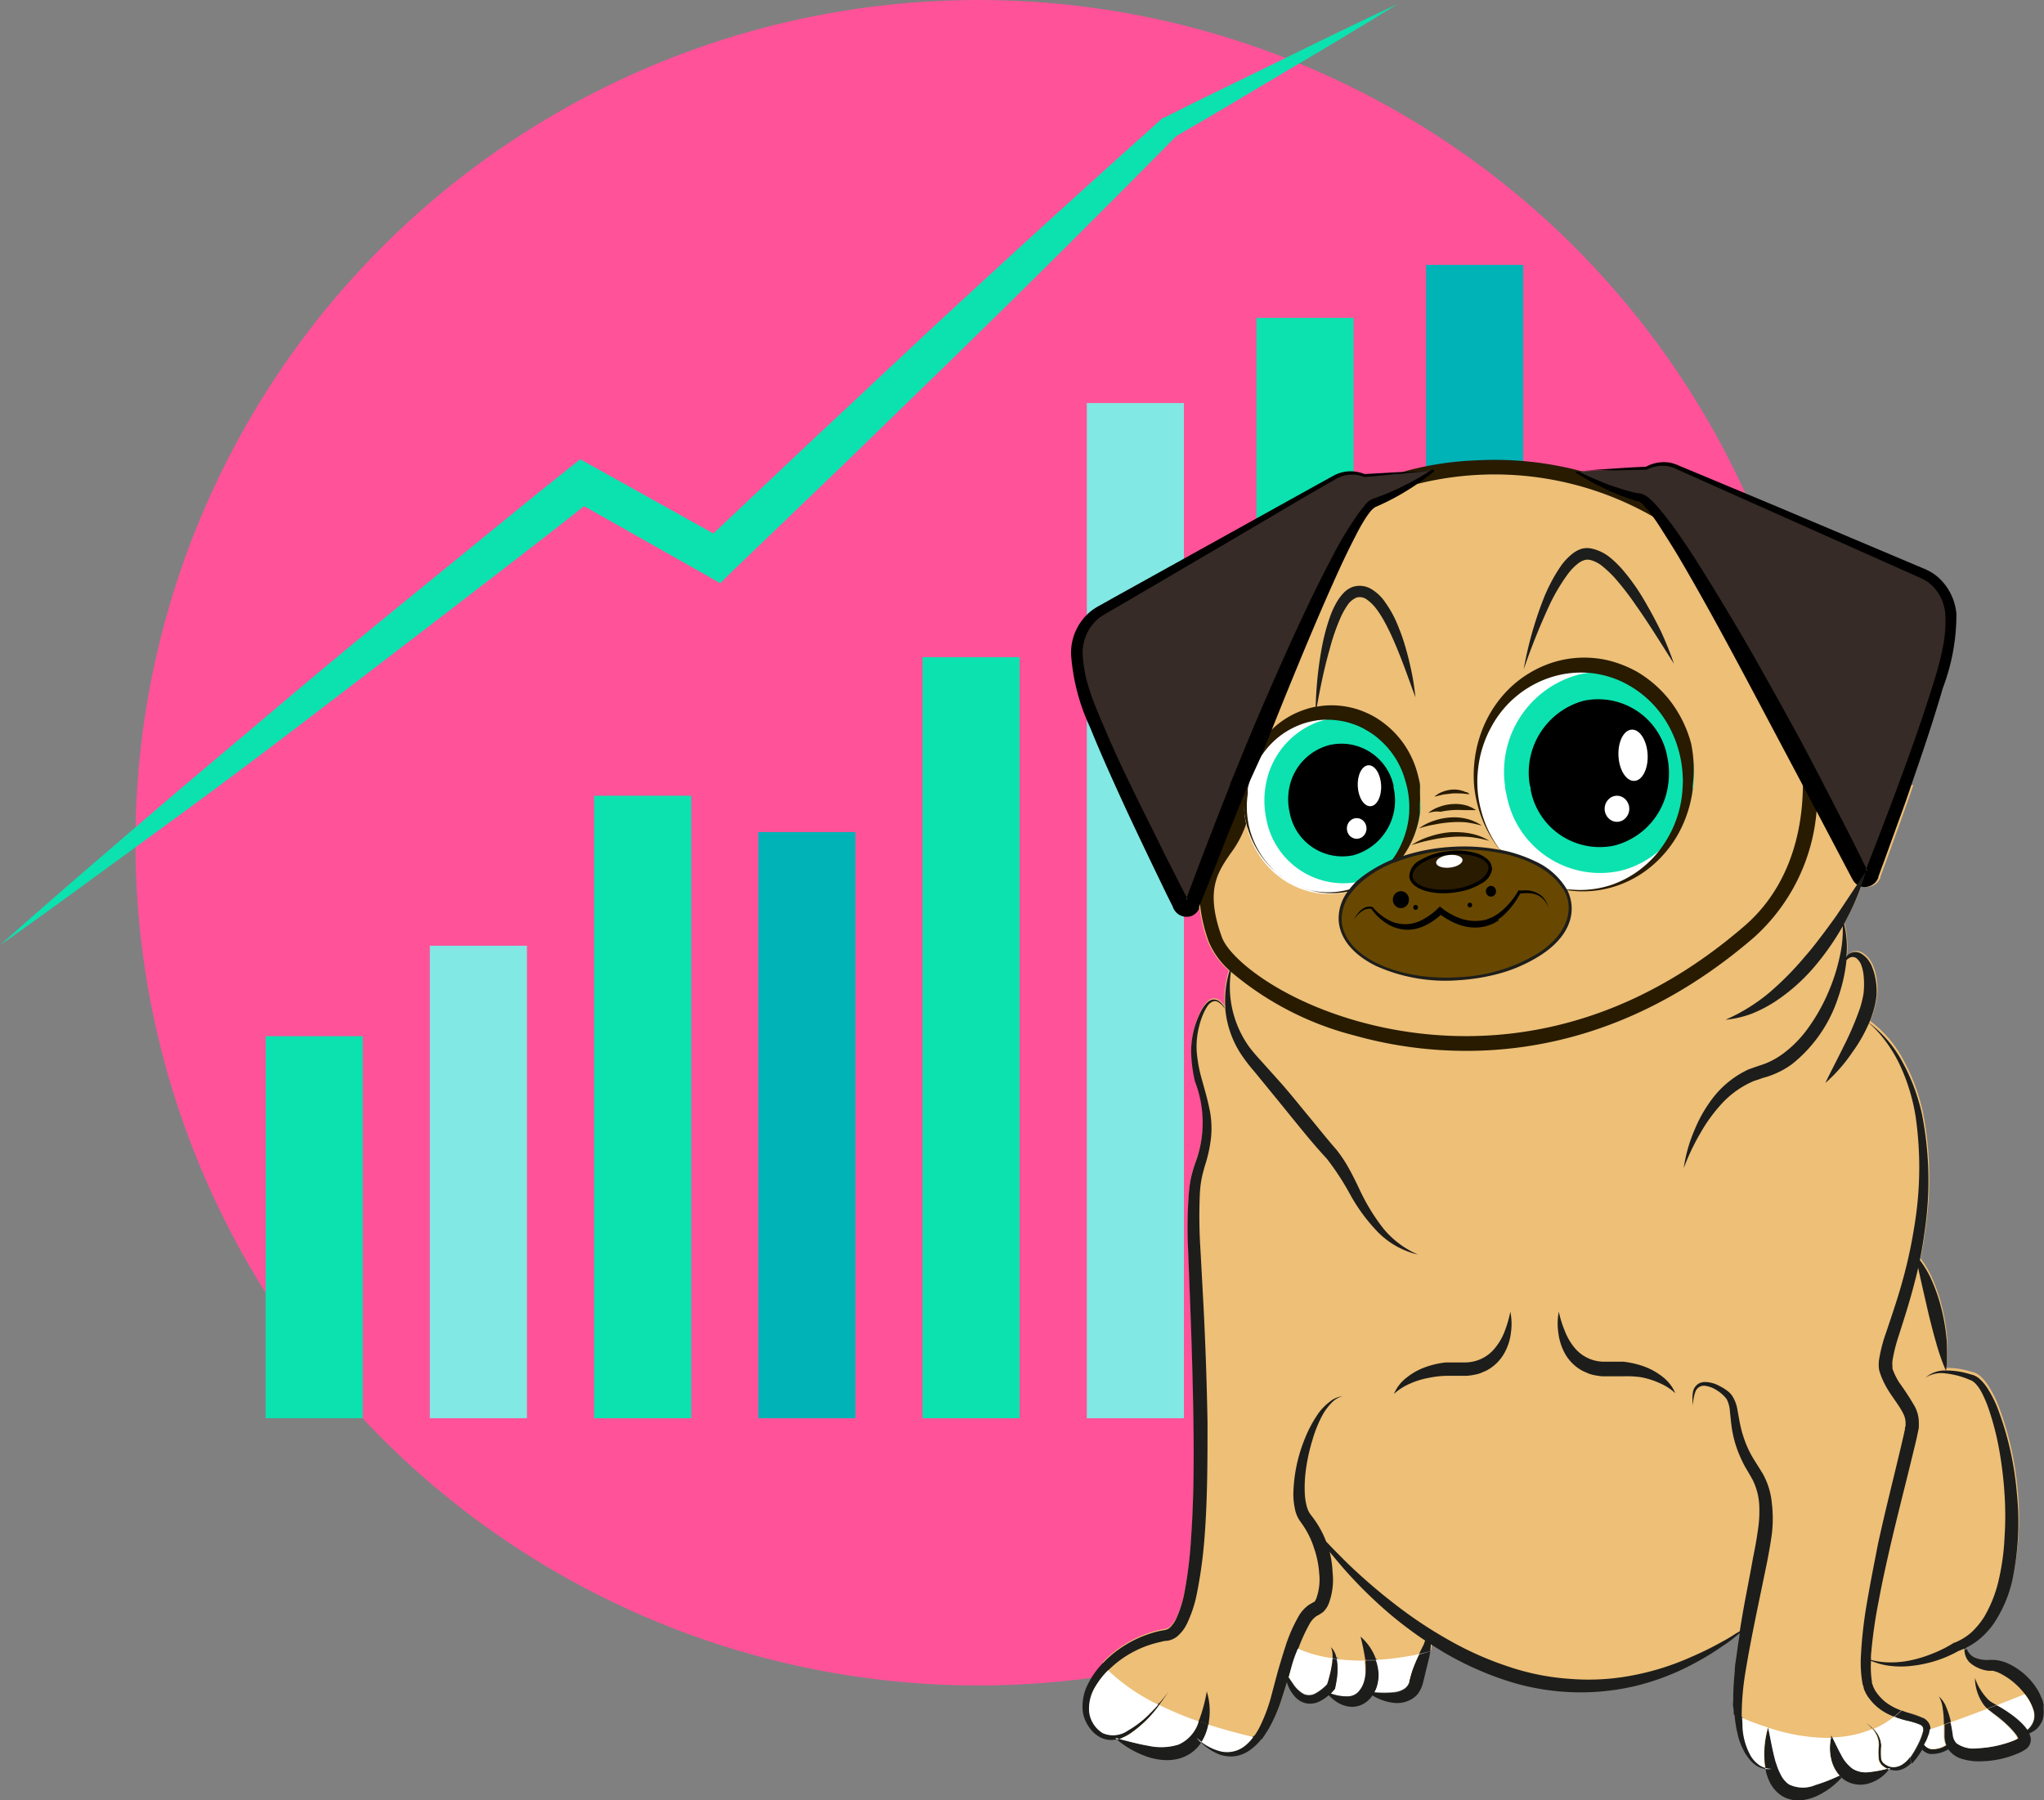 <svg id="Vrstva_1" data-name="Vrstva 1" xmlns="http://www.w3.org/2000/svg" viewBox="0 0 197.44 173.94"><rect x="0" y="0" width="197.44" height="173.94" fill="#808080" stroke="none"/><defs><style>.cls-1{fill:#ff5299;}.cls-2{fill:#0ce2af;}.cls-3{fill:#82e8e3;}.cls-4{fill:#00b3b7;}.cls-5{fill:#edbf77;}.cls-6{fill:#281b00;}.cls-7{fill:#fff;}.cls-8{fill:#684800;}.cls-9{fill:#1d1d1b;}.cls-10{fill:#362b26;}.cls-11{fill:#ffc5df;}.cls-12{fill:none;}</style></defs><circle class="cls-1" cx="94.5" cy="81.42" r="81.42"/><rect class="cls-2" x="25.66" y="100.11" width="9.38" height="36.91"/><rect class="cls-3" x="41.52" y="91.37" width="9.38" height="45.65"/><rect class="cls-2" x="57.39" y="76.88" width="9.38" height="60.14"/><rect class="cls-4" x="73.25" y="80.39" width="9.38" height="56.63"/><rect class="cls-2" x="89.11" y="63.49" width="9.38" height="73.53"/><rect class="cls-3" x="104.98" y="38.94" width="9.38" height="98.08"/><rect class="cls-2" x="121.37" y="30.71" width="9.38" height="106.31"/><rect class="cls-4" x="137.75" y="25.59" width="9.38" height="111.43"/><path class="cls-5" d="M114,185.93l.4.1-.22.05Z" transform="translate(-6.28 -18.03)"/><path class="cls-5" d="M121.86,185.93l.48.39,0,.08C122.14,186.25,122,186.09,121.86,185.93Z" transform="translate(-6.28 -18.03)"/><path class="cls-5" d="M176.81,188.93a.29.29,0,0,0,0-.09,2.1,2.1,0,0,0,.61.09A1.94,1.94,0,0,1,176.81,188.93Z" transform="translate(-6.28 -18.03)"/><path class="cls-5" d="M188.73,189l-.18-.08.28-.07A1.3,1.3,0,0,1,188.73,189Z" transform="translate(-6.28 -18.03)"/><path class="cls-5" d="M202.52,184.64a2,2,0,0,1-.42.5L202,185a4.28,4.28,0,0,0-.48-.54,8.41,8.41,0,0,0-1.05-.86,11,11,0,0,0-1.11-.71l-.21-.11-.89.34a.41.41,0,0,0,.1.09l.51.4c.33.26.65.52,1,.8a9.74,9.74,0,0,1,.85.85c.13.15.25.3.35.44a1.62,1.62,0,0,1,.15.29,3,3,0,0,1-.4.2,10.93,10.93,0,0,1-3.48.74,2.8,2.8,0,0,1-2-.48,1.38,1.38,0,0,1-.37-.86c-.06-.39-.12-.78-.21-1.17l-.66.23c0,.33,0,.66,0,1a2.48,2.48,0,0,0,.17,1,2.31,2.31,0,0,1-1.47.38,1,1,0,0,1-.57-.35l-.05-.06c.09-.17.19-.34.27-.52l0,0,.21-.56a1.59,1.59,0,0,0,.06-.39,1.19,1.19,0,0,0-.07-.48A1.27,1.27,0,0,0,192,184l-1.6-.55-.47-.17q-.35.33-.69.6a9,9,0,0,0,1.22.38,6.92,6.92,0,0,1,1.21.37.61.61,0,0,1,.31.27.77.77,0,0,1,0,.46,6.23,6.23,0,0,1-.46,1.18,9.73,9.73,0,0,1-.65,1.13l-.14.19a2.81,2.81,0,0,1-.73.69,1.63,1.63,0,0,1-.55.22,1.5,1.5,0,0,1-.59,0,1.76,1.76,0,0,1-.55-.27A.82.82,0,0,1,188,188a7,7,0,0,1,0-1.31,2.4,2.4,0,0,0-.46-1.29c-.09-.12-.18-.22-.28-.33l-.07,0a1.77,1.77,0,0,1,.26.35,2.17,2.17,0,0,1,.34,1.24,6.88,6.88,0,0,0,0,1.37,1.14,1.14,0,0,0,.42.63,2,2,0,0,0,.42.25,11.46,11.46,0,0,1-1.75.32,2.4,2.4,0,0,1-1.56-.32,3.59,3.59,0,0,1-1.1-1.32c-.3-.52-.55-1.1-.87-1.71h-.13a4.67,4.67,0,0,0,0,2.07,3.55,3.55,0,0,0,.8,1.58,17,17,0,0,1-2.33.91,3.07,3.07,0,0,1-2.56-.07,2.5,2.5,0,0,1-.81-1,5.54,5.54,0,0,1-.29-.65c-.07-.24-.17-.47-.23-.72-.27-1-.43-2-.67-3.11h0a9.13,9.13,0,0,0-.34,3.3c0,.2,0,.4.08.6a2,2,0,0,1-.65-.33,2.87,2.87,0,0,1-.84-1,6.41,6.41,0,0,1-.7-2.52c0-.33,0-.66-.06-1l-.77-.35h0c0-.23,0-.47-.05-.71s0-.47,0-.7c0-.92.06-1.83.15-2.73,0-.46.08-.93.15-1.38l.19-1.37c.05-.31.1-.64.15-1-.52.42-1,.84-1.6,1.21a25.35,25.35,0,0,1-2.68,1.65,23.59,23.59,0,0,1-5.9,2.28,23.13,23.13,0,0,1-12.61-.62,30.78,30.78,0,0,1-5.78-2.63c-.43-.26-.86-.52-1.29-.8v0a4.63,4.63,0,0,1-.06.67l-1.07.25-.07.14c-.19.4-.37.82-.53,1.25q-.12.33-.21.66l-.09.34a.72.72,0,0,1-.05.14l0,.11a1.15,1.15,0,0,1-.49.69,2.27,2.27,0,0,1-1,.33,9.69,9.69,0,0,1-1.87,0l.14-.27a3.82,3.82,0,0,0,.26-1.48,4.63,4.63,0,0,0-.27-1.35l-1,0,0,.18a8.67,8.67,0,0,1,0,1.13,3.8,3.8,0,0,1-.23,1,2.45,2.45,0,0,1-.51.78,1.46,1.46,0,0,1-.78.37,4.29,4.29,0,0,1-1.83-.27,4.25,4.25,0,0,0,.35-.39l.07-.08,0-.07c.08-.34.13-.67.18-1a6.77,6.77,0,0,0,.05-1,5,5,0,0,0-.08-.77l-.4-.06a6.82,6.82,0,0,1-.1.79,9.21,9.21,0,0,1-.2.91c-.07.27-.14.54-.23.8a4.45,4.45,0,0,1-1.07.85,1.26,1.26,0,0,1-1.17.1,2.92,2.92,0,0,1-1.05-1c-.14-.19-.27-.39-.4-.6,0,.22-.1.43-.14.63,0-.06,0-.13-.07-.2-.19.64-.4,1.28-.61,1.93a15.62,15.62,0,0,1-1.15,2.58c-.2.33-.42.66-.65,1l-.83-.19a4,4,0,0,1-.8.85,2.7,2.7,0,0,1-1.1.54,2.78,2.78,0,0,1-1.25,0,5.13,5.13,0,0,1-1.85-.9,4.86,4.86,0,0,0,.59-1.4,1.5,1.5,0,0,0,.06-.29c-.32-.1-.63-.2-.93-.31l-.11.26a3.54,3.54,0,0,1-1.87,2,5.65,5.65,0,0,1-2.91.12c-.92-.15-1.85-.41-2.81-.65a5,5,0,0,0,1-.49,11.37,11.37,0,0,0,2.86-2.8l-.11-.05c-.25.3-.52.58-.79.85a9.83,9.83,0,0,1-2.14,1.69,2.49,2.49,0,0,1-2.43.25,2.79,2.79,0,0,1-1.31-2,4,4,0,0,1,.56-2.44,7.69,7.69,0,0,1,1.27-1.63c-.21-.2-.41-.41-.59-.61.13-.15.27-.28.41-.42a11.05,11.05,0,0,1,5-2.73c.23-.06.49-.09.71-.14a.94.94,0,0,0,.38-.18,2.72,2.72,0,0,0,.66-.92,10.9,10.9,0,0,0,.79-2.5,42.07,42.07,0,0,0,.65-5.41c.25-3.66.27-7.35.22-11s-.16-7.38-.3-11.07l-.21-5.54a43.83,43.83,0,0,1,.07-5.61,13.66,13.66,0,0,1,.2-1.43,13.89,13.89,0,0,1,.39-1.38,11,11,0,0,0,0-7.94,13.68,13.68,0,0,1-.37-2.8,8.49,8.49,0,0,1,.44-2.79,8.35,8.35,0,0,1,.56-1.3,3.45,3.45,0,0,1,.41-.59,1.25,1.25,0,0,1,.62-.43.88.88,0,0,1,.72.19,2.16,2.16,0,0,1,.46.54.09.09,0,0,1,0,.06,9.73,9.73,0,0,1,.4-3.49,7.73,7.73,0,0,1-2-2.74,14.83,14.83,0,0,1-.83-3.36l0,.11a1.37,1.37,0,0,1-.72.68,1.4,1.4,0,0,1-1.62-.49,1.74,1.74,0,0,1-.11-.18l-.06-.09,0-.05-.09-.2-.2-.39-.39-.79-1.53-3.17c-1.15-2.41-2.3-4.82-3.39-7.25H191.1c-.47,1.36-.95,2.72-1.44,4.07l-1.2,3.32-.31.83-.15.42-.08.21,0,0,0,.1-.1.19a1.41,1.41,0,0,1-1.55.67l-.18-.07a24.57,24.57,0,0,1-1.47,3.27c-.05.1-.11.2-.17.3a9.51,9.51,0,0,1,.24,3.19.17.17,0,0,1,0,.07,1.24,1.24,0,0,1,.33-.36,1.1,1.1,0,0,1,1.18,0,2.32,2.32,0,0,1,.8.82,2.08,2.08,0,0,1,.24.5,4.56,4.56,0,0,1,.18.52,6.78,6.78,0,0,1,.2,2.1,8.52,8.52,0,0,1-.45,2,5.87,5.87,0,0,1-.24.63,11.47,11.47,0,0,1,3.2,3.75,19,19,0,0,1,1.9,5.09,33.22,33.22,0,0,1,.3,10.85c-.14,1.09-.31,2.18-.53,3.26a9.41,9.41,0,0,1,1.16,2,16.56,16.56,0,0,1,.94,2.81,19.1,19.1,0,0,1,.47,2.92c0,.48,0,1,0,1.47s0,.92-.09,1.38h.06a7.66,7.66,0,0,1,2.13.3l.53.15a2.2,2.2,0,0,1,.54.32,4.73,4.73,0,0,1,.75.87,11.09,11.09,0,0,1,1,1.93,30.11,30.11,0,0,1,1.89,8.31,27.14,27.14,0,0,1-.52,8.56,12.47,12.47,0,0,1-1.7,4,7.57,7.57,0,0,1-1.52,1.68,6.36,6.36,0,0,1-1.21.77l-.23.11a1.74,1.74,0,0,0,.5,1.2,3.37,3.37,0,0,0,1.8.8l.24,0,.17,0a1.89,1.89,0,0,1,.34.09,3.81,3.81,0,0,1,.68.32,6.88,6.88,0,0,1,1.26.92,7.44,7.44,0,0,1,.85.93,4.6,4.6,0,0,1,.85,1.6A1.69,1.69,0,0,1,202.52,184.64Z" transform="translate(-6.28 -18.03)"/><path class="cls-5" d="M132.83,70S119.22,79.92,125,91.66c4.92,10-5,7.15-1.35,17.19,2.15,5.93,27.92,19.62,51.55-.76,10.83-9.34,5.95-30.2-7.25-39.7C156.92,60.45,139.77,61.76,132.83,70Z" transform="translate(-6.28 -18.03)"/><path class="cls-6" d="M181.15,93.25l-.77-1.46c0,.32,0,.64.05,1s0,.71,0,1.07v.12h.7C181.16,93.71,181.15,93.48,181.15,93.25ZM139,66.27l-.23.09a2.38,2.38,0,0,0-.37.24l.83-.41h0ZM126.7,94.82a8.38,8.38,0,0,0,0,2.5,6.81,6.81,0,0,0,0-2.71Zm-.36-1.74h0c-.13-.38-.28-.78-.46-1.21-.12.3-.25.6-.36.9h0c.17.41.32.8.44,1.17h.63l-.15-.53C126.41,93.31,126.37,93.2,126.34,93.08Zm55.49-.39v0a33.47,33.47,0,0,0-13.48-24.87,28.33,28.33,0,0,0-8.79-4.19l-.13,0h0l-.12,0a32.5,32.5,0,0,0-10.48-1.12A30,30,0,0,0,142,63.56l-.4.12h0l-.43.14a19.49,19.49,0,0,0-8.79,5.65,28.4,28.4,0,0,0-6.33,6.21c-3.78,5.2-4.45,10.63-2,15.71a16.61,16.61,0,0,1,1,2.43s0,.08,0,.12a7.8,7.8,0,0,1,.28,1.43A5.78,5.78,0,0,1,124,99.65c-.23.33-.46.67-.68,1h0a7.42,7.42,0,0,0-1.09,2.8s0,0,0,0a7.92,7.92,0,0,0,0,2.25h0a14.83,14.83,0,0,0,.83,3.36,7.73,7.73,0,0,0,2,2.74l.14.13a29.81,29.81,0,0,0,11.91,6.14,39.72,39.72,0,0,0,9.07,1.45c8.12.36,18.79-1.67,29.51-10.91a18.41,18.41,0,0,0,6.08-12.44c.06-.55.09-1.1.11-1.66,0-.21,0-.42,0-.63C181.86,93.53,181.85,93.11,181.83,92.69Zm-44.4,24c-7.73-2.18-12.4-6.12-13.12-8.11-1.63-4.5-.44-6.23.81-8.06a10.16,10.16,0,0,0,1.46-2.68,1.55,1.55,0,0,0,.07-.23c0-.09,0-.19.07-.29a6.81,6.81,0,0,0,0-2.71s0-.07,0-.11-.07-.34-.11-.51v0l-.15-.53c0-.1-.07-.21-.1-.33h0c-.13-.38-.28-.78-.46-1.21s-.34-.76-.54-1.17c-2.26-4.58-1.65-9.32,1.8-14.08a26.94,26.94,0,0,1,6.07-6l.08-.06.07-.07a16.32,16.32,0,0,1,5-3.94l.83-.41a21.15,21.15,0,0,1,2-.8c.45-.16.92-.31,1.39-.45h0l.65-.17A30.76,30.76,0,0,1,166.05,68c.37.22.73.45,1.08.7h0c.15.09.29.19.44.3s.57.42.86.65a32.28,32.28,0,0,1,11.65,19.68h0c.14.82.24,1.63.3,2.44h0c0,.32,0,.64.05,1s0,.71,0,1.07v.12c-.05,5.64-2,10.43-5.7,13.58C159.78,120.44,144.94,118.81,137.43,116.69Zm1.73-50.49-.19.07-.23.09a2.38,2.38,0,0,0-.37.24l.83-.41Z" transform="translate(-6.28 -18.03)"/><ellipse class="cls-7" cx="128.39" cy="77.65" rx="8.23" ry="8.72"/><ellipse cx="129.82" cy="77.26" rx="6.36" ry="6.74"/><path class="cls-2" d="M143.44,94.75c0-.1,0-.2,0-.29a2,2,0,0,0,0-.26,1.17,1.17,0,0,0,0-.26,2.79,2.79,0,0,0-.07-.38,7.78,7.78,0,0,0-5.64-6h0a7.27,7.27,0,0,0-3.41,0c-.27.07-.53.15-.79.24a7.92,7.92,0,0,0-5,6.18,8.48,8.48,0,0,0,.07,3.17,7.58,7.58,0,0,0,8.78,6.1l.27,0,.05,0h0l.35-.09a7.39,7.39,0,0,0,1.78-.82,7.15,7.15,0,0,0,1.11-.86l.14-.12.17-.17.24-.27a8.28,8.28,0,0,0,2-4.65,1,1,0,0,0,0-.17c0-.11,0-.22,0-.32C143.46,95.36,143.46,95.06,143.44,94.75Zm-12.58,1.8a5.74,5.74,0,0,1,0-2.61A5.31,5.31,0,0,1,134.75,90a5.16,5.16,0,0,1,6.14,3.93c0,.06,0,.13,0,.19a5.49,5.49,0,0,1-3.89,6.54A5.17,5.17,0,0,1,130.86,96.55Z" transform="translate(-6.28 -18.03)"/><path class="cls-6" d="M143.44,94.75c0-.1,0-.2,0-.29a2,2,0,0,0,0-.26,1.15,1.15,0,0,0,0-.26c0-.32-.11-.64-.19-1a9.22,9.22,0,0,0-1.55-3.29,9.07,9.07,0,0,0-2.68-2.38,9.27,9.27,0,0,0-1.62-.71,8.56,8.56,0,0,0-1.73-.35,7.83,7.83,0,0,0-2.11.08l-.1,0a7.55,7.55,0,0,0-1.24.33,8.33,8.33,0,0,0-3,1.81l0,0a9.19,9.19,0,0,0-2,2.83,10.09,10.09,0,0,0-.66,2.06,4.89,4.89,0,0,0-.09.53,7.53,7.53,0,0,0-.08.83l0,.26h0c0,.19,0,.39,0,.58a8.44,8.44,0,0,0,.13,1.33,6.71,6.71,0,0,0,.19.89c0,.13.07.25.11.37a9,9,0,0,0,1.58,3,7.57,7.57,0,0,0,1.07,1.12l.22.19a3.17,3.17,0,0,0,.46.36.05.05,0,0,0,0,0l-.32-.24-.31-.27a8.11,8.11,0,0,1-1.12-1.22,8.49,8.49,0,0,1-1.43-3,7.6,7.6,0,0,1-.16-.83,8.38,8.38,0,0,1,0-2.5l0-.21c0-.09,0-.19,0-.28a2.74,2.74,0,0,1,.09-.39,8.72,8.72,0,0,1,.88-2.22l.25-.41a8,8,0,0,1,1.79-2,7.87,7.87,0,0,1,2.7-1.38c.31-.08.63-.15.94-.2a7.52,7.52,0,0,1,2,0,6.53,6.53,0,0,1,1.44.33,6.29,6.29,0,0,1,1.35.61,6.76,6.76,0,0,1,1.28.91h0A8.09,8.09,0,0,1,142,93.37c.06.19.11.38.16.57a8.84,8.84,0,0,1,.24,2.57v.07h0a8.61,8.61,0,0,1-.76,3,7.79,7.79,0,0,1-.82,1.43l-.19.26a3.45,3.45,0,0,1-.23.28,7.08,7.08,0,0,1-.59.63l0,0a7.63,7.63,0,0,1-2.64,1.63l-.09,0-.2.07h0l-.27.08a7.63,7.63,0,0,1-2.69.25,8,8,0,0,1-1.53-.3l-.44-.16h0l.18.07.22.08a5.44,5.44,0,0,0,.54.15,7.23,7.23,0,0,0,1,.21,8,8,0,0,0,2.54-.08l.24,0,.23-.06.22,0a8.47,8.47,0,0,0,2.95-1.52,8.58,8.58,0,0,0,1.47-1.48l.18-.24a1.88,1.88,0,0,0,.16-.23c.15-.22.29-.44.42-.67a9.38,9.38,0,0,0,1.13-3.38c0-.15,0-.31,0-.46a1,1,0,0,0,0-.17c0-.11,0-.22,0-.32C143.46,95.36,143.46,95.06,143.44,94.75Zm-13.05,8.38-.33-.23.2.14Z" transform="translate(-6.28 -18.03)"/><ellipse class="cls-7" cx="131.05" cy="80.04" rx="0.95" ry="1"/><ellipse class="cls-7" cx="138.57" cy="93.94" rx="1.13" ry="1.98" transform="translate(-10.97 -10.72) rotate(-2.97)"/><ellipse class="cls-7" cx="152.86" cy="75.14" rx="10.31" ry="10.92"/><ellipse cx="154.65" cy="74.65" rx="7.97" ry="8.44"/><path class="cls-2" d="M169.67,90.58A9.6,9.6,0,0,0,164.78,84h0a8.56,8.56,0,0,0-4.68-1,8.25,8.25,0,0,0-1.38.22,9.71,9.71,0,0,0-7.07,10.68c0,.32.09.63.16.94a9.18,9.18,0,0,0,11,7.32,9,9,0,0,0,4-2.18,9.76,9.76,0,0,0,1.46-1.74h0a10.11,10.11,0,0,0,1.58-4.33A10.33,10.33,0,0,0,169.67,90.58Zm-15.54,3.74c0-.13,0-.25-.07-.38a7.19,7.19,0,0,1,5.17-8.2,6.78,6.78,0,0,1,8.1,5.41,7.73,7.73,0,0,1,.07,2.79,7,7,0,0,1-5.17,5.78A6.79,6.79,0,0,1,154.13,94.32Z" transform="translate(-6.28 -18.03)"/><path class="cls-6" d="M169.63,89.85a11.77,11.77,0,0,0-1.94-4,11.32,11.32,0,0,0-3.3-2.93,11.42,11.42,0,0,0-2-.87,9.72,9.72,0,0,0-2.13-.44,10.06,10.06,0,0,0-4.25.51,10.76,10.76,0,0,0-3.7,2.21,11.19,11.19,0,0,0-2.56,3.52A12,12,0,0,0,148.67,92a12.16,12.16,0,0,0,0,1.91,11.91,11.91,0,0,0,.48,2.39,11.47,11.47,0,0,0,1.95,3.75h0l.16.2.18.21a8.5,8.5,0,0,0,.73.74l.12.12.22.2,0,0,.08.06.14.12-.35-.31-.39-.37,0,0,0,0c-.16-.16-.32-.35-.48-.53l-.16-.21a1.56,1.56,0,0,1-.16-.2s0,0-.05,0a10.81,10.81,0,0,1-1.8-3.78,10.7,10.7,0,0,1-.26-4.19,10.91,10.91,0,0,1,1.29-3.92,10,10,0,0,1,6-4.81,9.51,9.51,0,0,1,3.71-.31h0a9.6,9.6,0,0,1,1.84.41,9.26,9.26,0,0,1,1.73.78,10,10,0,0,1,2.87,2.47h0l0,0a10.77,10.77,0,0,1,1.82,3.49,11,11,0,0,1,.48,2.79s0,0,0,0a6.76,6.76,0,0,1,0,.9,10.75,10.75,0,0,1-1,4.23,11.14,11.14,0,0,1-1.1,1.85,9.68,9.68,0,0,1-1.28,1.43,9.89,9.89,0,0,1-3.44,2.08,9.55,9.55,0,0,1-4,.47l-.47,0-.2,0h0l-.2,0c-.37-.08-.74-.17-1.11-.28a10.72,10.72,0,0,1-1.41-.58.61.61,0,0,1,.14.07l.3.14.3.13.3.12.31.1.3.1q.43.13.9.24l.2,0,.2,0,.44.07a10.25,10.25,0,0,0,4-.33,10.36,10.36,0,0,0,3.66-1.91,11.22,11.22,0,0,0,2.75-3.28,12,12,0,0,0,1.37-4.2c0-.14,0-.27,0-.4A12.24,12.24,0,0,0,169.63,89.85Zm-15.08,13.09.15.08-.45-.24Zm-1.23-.76.22.15a1.07,1.07,0,0,0,.21.13,9.29,9.29,0,0,1-.95-.7l.23.19Z" transform="translate(-6.28 -18.03)"/><ellipse class="cls-7" cx="156.19" cy="78.14" rx="1.19" ry="1.26"/><ellipse class="cls-7" cx="164.03" cy="90.99" rx="1.41" ry="2.48" transform="translate(-10.78 -9.4) rotate(-2.97)"/><ellipse class="cls-8" cx="146.83" cy="106.29" rx="11.13" ry="6.33" transform="translate(-12.88 -8.26) rotate(-3.73)"/><path class="cls-9" d="M151.38,100.3l.16.21c2.66.6,4.73,1.81,5.68,3.37l.2,0C156.47,102.22,154.24,100.91,151.38,100.3Zm6.71,5.29a4,4,0,0,0-.44-1.6v0s0,0,0,0a6.8,6.8,0,0,0-3.13-2.77,13.58,13.58,0,0,0-3.28-1.08h-.08a18.32,18.32,0,0,0-4.67-.29,18.61,18.61,0,0,0-4.65.87l-.4.14-.12,0h0l-.52.2a13.62,13.62,0,0,0-2.12,1.1,10.9,10.9,0,0,0-1.35,1,6.86,6.86,0,0,0-.77.87l-.08.11-.08.11a4.31,4.31,0,0,0-.81,2.69c.1,1.75,1.38,3.32,3.6,4.41a16.35,16.35,0,0,0,8,1.38,19.55,19.55,0,0,0,3.31-.49,14.6,14.6,0,0,0,4.51-1.87C157.1,109.06,158.19,107.35,158.09,105.59Zm-3.24,4.54a16.09,16.09,0,0,1-7.68,2.31c-6,.38-11.11-2.08-11.29-5.47a4.1,4.1,0,0,1,1-2.78l.12-.14.13-.16a8,8,0,0,1,.89-.84,10.69,10.69,0,0,1,2.37-1.45l.52-.23.06,0,.55-.21a17.88,17.88,0,0,1,1.75-.52,18.68,18.68,0,0,1,3.26-.48,17.51,17.51,0,0,1,5,.36h.06c2.66.6,4.73,1.81,5.68,3.37l0,0a0,0,0,0,1,0,0,3.53,3.53,0,0,1,.53,1.69C157.87,107.23,156.83,108.84,154.85,110.13Z" transform="translate(-6.28 -18.03)"/><ellipse class="cls-6" cx="146.39" cy="102.27" rx="3.85" ry="1.85" transform="translate(-17.31 -0.07) rotate(-6.76)"/><ellipse class="cls-7" cx="146.29" cy="101.23" rx="1.28" ry="0.61" transform="translate(-17.19 -0.09) rotate(-6.76)"/><path d="M150.37,101.81c-.05-.56-.54-1-1.36-1.31a6.56,6.56,0,0,0-2.82-.24,6.71,6.71,0,0,0-2.72.87,1.83,1.83,0,0,0-1.06,1.6c.12,1.12,2,1.8,4.19,1.55a9.6,9.6,0,0,0,1-.17,5.93,5.93,0,0,0,1.75-.71,1.89,1.89,0,0,0,1.07-1.48A.45.45,0,0,0,150.37,101.81Zm-1.22,1.31a6.43,6.43,0,0,1-2.59.82c-2,.23-3.74-.34-3.84-1.25,0-.42.29-.88.91-1.27a5.54,5.54,0,0,1,1.66-.66,9,9,0,0,1,.93-.17,6.42,6.42,0,0,1,2.69.22c.69.24,1.11.62,1.15,1S149.77,102.73,149.15,103.12Z" transform="translate(-6.28 -18.03)"/><path d="M137.07,106.88a2.88,2.88,0,0,1,.3-.5,2,2,0,0,1,.39-.43,1.61,1.61,0,0,1,.51-.29,1.22,1.22,0,0,1,.6,0h0l0,0a5.14,5.14,0,0,0,1.43,1.2,3.43,3.43,0,0,0,3.43,0,6.26,6.26,0,0,0,1.48-1.1l.16-.15.18.15a5,5,0,0,0,.44.32,4.48,4.48,0,0,0,.47.28,5.62,5.62,0,0,0,1,.44,4.31,4.31,0,0,0,1.06.2,4.21,4.21,0,0,0,1.06-.07c.18,0,.35-.1.52-.15l.25-.11c.08,0,.16-.08.24-.12a4.67,4.67,0,0,0,.9-.65,7.5,7.5,0,0,0,1.43-1.77l0-.07h.06l.46,0a3.17,3.17,0,0,1,.44,0,2.62,2.62,0,0,1,.87.24,1.9,1.9,0,0,1,.71.58,2.1,2.1,0,0,1,.38.83,2.12,2.12,0,0,0-.45-.77,1.92,1.92,0,0,0-.7-.47,2.58,2.58,0,0,0-.82-.15,3.25,3.25,0,0,0-.83.07l.1-.07a7.75,7.75,0,0,1-1.42,1.94,5.74,5.74,0,0,1-.45.41l-.25.17L151,107l-.13.07c-.09,0-.17.11-.26.15l-.28.12a5.62,5.62,0,0,1-.58.19,4.34,4.34,0,0,1-2.37-.11,5.28,5.28,0,0,1-1.09-.47,5.48,5.48,0,0,1-.52-.31,4.85,4.85,0,0,1-.49-.37h.34a6.62,6.62,0,0,1-1.62,1.15,4.6,4.6,0,0,1-.94.34,3.39,3.39,0,0,1-1,.09,3.82,3.82,0,0,1-1.87-.62,5.18,5.18,0,0,1-.78-.62,4.34,4.34,0,0,1-.65-.76l.06,0a1.1,1.1,0,0,0-.51,0,1.49,1.49,0,0,0-.48.22,2.42,2.42,0,0,0-.42.37A3.9,3.9,0,0,0,137.07,106.88Z" transform="translate(-6.28 -18.03)"/><ellipse cx="135.32" cy="86.92" rx="0.78" ry="0.82"/><ellipse cx="144.02" cy="86.11" rx="0.49" ry="0.52"/><ellipse cx="136.74" cy="87.67" rx="0.23" ry="0.24"/><ellipse cx="141.98" cy="87.44" rx="0.22" ry="0.23"/><path class="cls-6" d="M142.62,99.68a6.91,6.91,0,0,1,1.78-.84,8.41,8.41,0,0,1,1.92-.4,8.18,8.18,0,0,1,1,0,6.72,6.72,0,0,1,1,.12,5.53,5.53,0,0,1,1.83.71,11.36,11.36,0,0,0-1.88-.37,10.85,10.85,0,0,0-1.89,0,13.19,13.19,0,0,0-1.87.28C143.85,99.31,143.24,99.48,142.62,99.68Z" transform="translate(-6.28 -18.03)"/><path class="cls-6" d="M143.35,98.06a5.09,5.09,0,0,1,1.43-.73,6.09,6.09,0,0,1,1.57-.32,5.05,5.05,0,0,1,1.6.13,4.34,4.34,0,0,1,1.47.66,10.29,10.29,0,0,0-1.52-.32,8.6,8.6,0,0,0-1.52,0,11.33,11.33,0,0,0-1.52.21C144.36,97.77,143.86,97.9,143.35,98.06Z" transform="translate(-6.28 -18.03)"/><path class="cls-6" d="M144.24,96.57a3.45,3.45,0,0,1,1.08-.59,4.36,4.36,0,0,1,1.19-.26,3.91,3.91,0,0,1,1.23.08l.3.08.28.12.15.06.13.08.26.16-.3,0-.14,0-.15,0-.29,0-.29,0a8.67,8.67,0,0,0-1.14,0,8.84,8.84,0,0,0-1.15.16C145,96.39,144.63,96.47,144.24,96.57Z" transform="translate(-6.28 -18.03)"/><path class="cls-6" d="M144.83,95a2.55,2.55,0,0,1,.79-.47,3.3,3.3,0,0,1,.89-.21,2.54,2.54,0,0,1,.91.08l.23.06.21.1.1,0,.1.06.19.14c-.31,0-.59-.07-.87-.07a7.85,7.85,0,0,0-.84,0l-.84.1Z" transform="translate(-6.28 -18.03)"/><path class="cls-9" d="M153.46,82.7A35.91,35.91,0,0,1,155.33,76a16.19,16.19,0,0,1,1.61-3.12,5.67,5.67,0,0,1,1.24-1.36,2.74,2.74,0,0,1,.88-.47,2.08,2.08,0,0,1,1.05,0,4.27,4.27,0,0,1,1.69.84,9.86,9.86,0,0,1,1.26,1.24,19.65,19.65,0,0,1,2,2.82c.59,1,1.13,2,1.62,3a31.45,31.45,0,0,1,1.29,3.2c-1.22-1.92-2.4-3.85-3.69-5.67a27.61,27.61,0,0,0-2-2.59,10.57,10.57,0,0,0-1.14-1.09,3,3,0,0,0-1.22-.66,1.1,1.1,0,0,0-.57,0,1.77,1.77,0,0,0-.57.28,5.18,5.18,0,0,0-1.06,1.08A18.43,18.43,0,0,0,156,76.38,65.29,65.29,0,0,0,153.46,82.7Z" transform="translate(-6.28 -18.03)"/><path class="cls-9" d="M133.36,87a36.1,36.1,0,0,1,.6-6.39,19.57,19.57,0,0,1,.85-3.15,8.16,8.16,0,0,1,.75-1.51,4.6,4.6,0,0,1,.57-.7,2.39,2.39,0,0,1,.82-.52,2.2,2.2,0,0,1,1.9.28,4.25,4.25,0,0,1,1.24,1.22,11.06,11.06,0,0,1,.86,1.43c.24.49.44,1,.63,1.5s.35,1,.5,1.54.28,1,.4,1.57A22.81,22.81,0,0,1,143,85.4c-.73-2-1.42-4-2.27-5.87-.21-.47-.44-.93-.68-1.37a9.94,9.94,0,0,0-.79-1.26,4.19,4.19,0,0,0-.94-.94,1.16,1.16,0,0,0-1-.2,2,2,0,0,0-.9.77,7.22,7.22,0,0,0-.7,1.29,19.8,19.8,0,0,0-1,2.93C134.14,82.77,133.73,84.85,133.36,87Z" transform="translate(-6.28 -18.03)"/><path class="cls-10" d="M144.83,63.44l-6.73.5a3.33,3.33,0,0,0-2.88.17l-22.71,13a4.74,4.74,0,0,0-2.25,4.41,16.16,16.16,0,0,0,1.23,5.07c2.23,5.75,7,15.35,8.79,18.84a.63.63,0,0,0,1.17,0c2.6-6.74,14.69-37.73,17.5-38.77A25.56,25.56,0,0,0,144.83,63.44Z" transform="translate(-6.28 -18.03)"/><path d="M144.74,63.4l0,0h0s0,0,0,0Zm0,0a0,0,0,0,0,0,0v0h-.15l-.17.12-.27.17h0l-.08.06-.73.43c-.49.28-1,.55-1.49.8-.23.11-.46.23-.69.33s-.55.26-.83.37l-.78.31-.35.12h0l-.19.07-.23.09a2.38,2.38,0,0,0-.37.24A4,4,0,0,0,138,67c-.21.24-.38.48-.56.72-.35.49-.67,1-1,1.5-.62,1-1.17,2-1.72,3.09-1.1,2.08-2.11,4.21-3.1,6.34s-1.94,4.29-2.88,6.44-1.93,4.5-2.85,6.77c-.12.3-.25.6-.36.9h0c-.15.35-.29.7-.43,1a.61.61,0,0,0,0,.12c-.57,1.41-1.12,2.81-1.66,4.23-.86,2.19-1.69,4.4-2.51,6.6l0,.06.09.15,0,0s0,0-.1,0a.29.29,0,0,0-.12.09l.11-.29v0l-.21-.39-.4-.78-1.59-3.13c-1-2.08-2.09-4.18-3.1-6.29l-.12-.26c-1-2-1.91-4.06-2.78-6.11-.23-.54-.45-1.08-.67-1.62s-.4-1.07-.57-1.62a12.85,12.85,0,0,1-.61-3.31,4.34,4.34,0,0,1,1-2.9,4.59,4.59,0,0,1,.54-.54,5.64,5.64,0,0,1,.65-.43l1.47-.85,11.75-6.89L132,66.22,135,64.49l.36-.21a2.92,2.92,0,0,1,.36-.17,2.65,2.65,0,0,1,.77-.2,3.12,3.12,0,0,1,1.57.2h.07c1-.08,2-.18,3.06-.29l.23,0,3.2-.32.05,0,0,0h0c-.89.06-1.79.1-2.7.14l-.47,0-3.41.19a3.62,3.62,0,0,0-1.69-.25,3.7,3.7,0,0,0-.86.2,3,3,0,0,0-.41.19l-.37.2-3,1.66-5.94,3.3L114,75.69l-1.48.83a6.22,6.22,0,0,0-.78.49,5.19,5.19,0,0,0-2,4.28,20,20,0,0,0,1.83,7c.77,1.9,1.59,3.77,2.43,5.62,1.09,2.43,2.24,4.84,3.39,7.25l1.53,3.17.39.79.2.39.09.2,0,.05.06.09a1.74,1.74,0,0,0,.11.18,1.4,1.4,0,0,0,1.62.49,1.37,1.37,0,0,0,.72-.68l0-.11h0l0,0,0-.1.08-.21.59-1.46h0l1-2.48h0l1-2.57,1.32-3.25.07-.18h0l.12-.3h0l.26-.63.07-.17.16-.39L128,91.31l.63-1.55.5-1.24,1.09-2.71c1.77-4.35,3.56-8.69,5.5-12.93.49-1.06,1-2.11,1.53-3.13q.39-.78.84-1.5a6.8,6.8,0,0,1,.47-.68,2.12,2.12,0,0,1,.49-.5.63.63,0,0,1,.15-.08l.2-.09c.13-.06.27-.11.39-.18.27-.12.52-.24.78-.38q.77-.39,1.5-.84c.38-.23.76-.47,1.13-.73l.31-.21.69-.51.34-.26.17-.14.09-.07,0,0,0,0a.22.22,0,0,0,0-.1Z" transform="translate(-6.28 -18.03)"/><path class="cls-10" d="M158.57,63.58l6.74-.26a3.3,3.3,0,0,1,2.87-.16L192.07,73.5a4.66,4.66,0,0,1,2.69,4.13,16.5,16.5,0,0,1-.71,5.18c-1.64,6-5.44,16.06-6.85,19.73a.63.63,0,0,1-1.16.16c-3.26-6.4-18.4-35.85-21.31-36.56A25.26,25.26,0,0,1,158.57,63.58Z" transform="translate(-6.28 -18.03)"/><path d="M195.26,77.36a5.37,5.37,0,0,0-1.65-3.45,4.77,4.77,0,0,0-.76-.58,5.61,5.61,0,0,0-.82-.4l-1.56-.66L178,67l-6.25-2.61-3.12-1.3-.39-.17-.43-.14a3.26,3.26,0,0,0-.88-.1,3.74,3.74,0,0,0-1.66.44c-1.13.05-2.28.12-3.4.2-.87.06-1.72.12-2.56.16l-.61,0h.06l0,0h.77l2.46,0,3.29-.07h.07a3.25,3.25,0,0,1,1.54-.38,3,3,0,0,1,.79.11,2.32,2.32,0,0,1,.37.13l.39.18,3.09,1.38,6.19,2.76,12.37,5.52,1.55.69a6.32,6.32,0,0,1,.69.35,4.43,4.43,0,0,1,.6.47,4.35,4.35,0,0,1,1.26,2.78,12.87,12.87,0,0,1-.28,3.36c-.11.56-.25,1.12-.4,1.68s-.32,1.12-.5,1.68c-.69,2.23-1.45,4.45-2.24,6.67-.37,1-.75,2.06-1.13,3.08-.43,1.18-.88,2.35-1.32,3.52l-1.27,3.29-.32.82-.16.41,0,0,.14.29a.16.16,0,0,0-.12-.09c-.08,0-.1,0-.1,0h0l0,0,.06-.17,0,0c-1-2.1-2.09-4.2-3.17-6.29q-.44-.87-.9-1.74c-.21-.43-.44-.86-.66-1.29s-.53-1-.8-1.53l-.95-1.78h0c-1.09-2-2.2-4-3.32-6s-2.31-4.07-3.52-6.08-2.42-4-3.72-6c-.36-.54-.72-1.08-1.09-1.61s-.61-.86-.93-1.27c-.17-.23-.34-.45-.52-.67s-.39-.48-.59-.71-.41-.45-.63-.65a2.52,2.52,0,0,0-.84-.56l-.24-.07-.2,0-.4-.09-.8-.22c-.54-.16-1.06-.33-1.59-.52s-1-.41-1.56-.63l-.77-.35L159,63.7l-.19-.1h-.14s0,0,0,0v0h-.18a.12.12,0,0,0,0,.09l0,0,0,0,.1.06.17.11.37.22.49.29.25.14c.5.28,1,.53,1.53.78s1,.46,1.57.67l.81.29.41.13.2.07a.59.59,0,0,1,.17,0,2,2,0,0,1,.54.45c.18.19.35.4.53.62l.3.41q.36.48.69,1c.63,1,1.24,1.94,1.83,2.94,2.36,4,4.57,8.11,6.77,12.23l5.12,9.65.06.12.6,1.13.61,1.16.18.32,3.27,6.21.1.19.06.1,0,0,.06.11a1.42,1.42,0,0,0,.25.3,1.16,1.16,0,0,0,.36.23l.18.07a1.41,1.41,0,0,0,1.55-.67l.1-.19,0-.1,0,0,.08-.21.15-.42.31-.83,1.2-3.32c.49-1.35,1-2.71,1.44-4.07,1.08-3.1,2.13-6.21,3.05-9.38A20,20,0,0,0,195.26,77.36ZM158.65,63.53h0Zm23.18,29.12c-.26-.51-.53-1-.8-1.53v.09c0,.25.05.5.07.75s0,.53,0,.79,0,.33,0,.5l.36.69h1C182.28,93.51,182.05,93.08,181.83,92.65Z" transform="translate(-6.28 -18.03)"/><path class="cls-11" d="M177.33,95.75" transform="translate(-6.28 -18.03)"/><path class="cls-12" d="M153.52,120.53" transform="translate(-6.28 -18.03)"/><path class="cls-9" d="M143.25,139.24a8,8,0,0,1-3.85-2.15,17.07,17.07,0,0,1-2.66-3.58,25.58,25.58,0,0,0-2.31-3.55c-1-1.07-1.94-2.21-2.86-3.34s-1.83-2.26-2.75-3.38l-1.38-1.69a15.85,15.85,0,0,1-1.36-1.79,9.53,9.53,0,0,1-1.44-4.23s0,0,0-.06a.49.49,0,0,0,0-.12,9.73,9.73,0,0,1,.4-3.49,7.66,7.66,0,0,1,.27-.72s0,0,0,0v0a8.36,8.36,0,0,0-.14.85,10,10,0,0,0,1.78,7.19c.41.55.88,1.06,1.38,1.61l1.46,1.63c1,1.11,1.89,2.24,2.82,3.36s1.82,2.25,2.78,3.35a13.19,13.19,0,0,1,1.26,1.92c.36.66.68,1.31,1,2a19.5,19.5,0,0,0,2.23,3.64A8.92,8.92,0,0,0,143.25,139.24Z" transform="translate(-6.28 -18.03)"/><path class="cls-9" d="M186.49,102.24c-.06.24-.13.48-.2.72s-.17.52-.26.77a24.57,24.57,0,0,1-1.47,3.27c-.05.1-.11.2-.17.3s-.09.17-.13.25a25.62,25.62,0,0,1-2.59,3.73,18.06,18.06,0,0,1-3.87,3.48,12.79,12.79,0,0,1-2.32,1.21,9.7,9.7,0,0,1-2.52.58,17.55,17.55,0,0,0,4.23-2.62,29.42,29.42,0,0,0,3.46-3.51c.55-.62,1.06-1.28,1.56-1.94s1-1.34,1.47-2c.67-1,1.33-2,2-3l.45-.68C186.24,102.63,186.37,102.44,186.49,102.24Z" transform="translate(-6.28 -18.03)"/><path class="cls-9" d="M184.63,110.49a.17.17,0,0,1,0,.07c0,.12,0,.23,0,.35h0a16,16,0,0,1-.77,3.42,13.61,13.61,0,0,1-4.48,6.51,8.22,8.22,0,0,1-1.81,1,7.53,7.53,0,0,1-1,.33c-.27.1-.55.2-.83.28a9,9,0,0,0-2.95,2,15.14,15.14,0,0,0-2.23,3,21.74,21.74,0,0,0-1.64,3.44,14.43,14.43,0,0,1,1.06-3.73,13.23,13.23,0,0,1,2-3.36,9.35,9.35,0,0,1,3.22-2.46l1-.35a7.42,7.42,0,0,0,.83-.3,7.63,7.63,0,0,0,1.51-.88,11.15,11.15,0,0,0,2.49-2.59,17.52,17.52,0,0,0,1.81-3.22A18.21,18.21,0,0,0,184,110.4a11.35,11.35,0,0,0,.28-2.85,7.19,7.19,0,0,0-.09-.91,5.67,5.67,0,0,1,.22.66A9.51,9.51,0,0,1,184.63,110.49Z" transform="translate(-6.28 -18.03)"/><path class="cls-9" d="M187.55,114.14a8.52,8.52,0,0,1-.45,2,5.87,5.87,0,0,1-.24.63v0a14.35,14.35,0,0,1-1.63,2.89,15.39,15.39,0,0,1-2.63,3c.57-1.19,1.18-2.33,1.74-3.48a29.53,29.53,0,0,0,1.5-3.45l.15-.43.12-.44a8.77,8.77,0,0,0,.18-.86,8.18,8.18,0,0,0,0-1.78,3.84,3.84,0,0,0-.18-.83,1.53,1.53,0,0,0-.39-.67.63.63,0,0,0-.65-.21,1.2,1.2,0,0,0-.52.38h0l-.15.2a1.69,1.69,0,0,1,.18-.55,1.24,1.24,0,0,1,.33-.36,1.1,1.1,0,0,1,1.18,0,2.32,2.32,0,0,1,.8.82,2.08,2.08,0,0,1,.24.5,4.56,4.56,0,0,1,.18.52A6.78,6.78,0,0,1,187.55,114.14Z" transform="translate(-6.28 -18.03)"/><path class="cls-9" d="M114.36,186l-.22.05-.18-.15Z" transform="translate(-6.28 -18.03)"/><path class="cls-9" d="M118.16,182.69a13.73,13.73,0,0,0,1-1.24c-.29.44-.59.87-.91,1.29Z" transform="translate(-6.28 -18.03)"/><path class="cls-9" d="M125.17,116.55a5.48,5.48,0,0,0-.53-1,1.18,1.18,0,0,0-.13-.18,1.75,1.75,0,0,0-.47-.47.63.63,0,0,0-.58-.12,1.11,1.11,0,0,0-.49.38,3.58,3.58,0,0,0-.34.57,6.89,6.89,0,0,0-.47,1.27,7.8,7.8,0,0,0-.28,2.67,13.65,13.65,0,0,0,.5,2.67c.24.88.51,1.78.7,2.7a9,9,0,0,1,.18,2.89,13.64,13.64,0,0,1-.61,2.78c-.12.44-.24.86-.32,1.3a11.09,11.09,0,0,0-.15,1.32,50,50,0,0,0,.06,5.47l.3,5.54q.28,5.53.38,11.1c0,3.71,0,7.42-.29,11.14a44.37,44.37,0,0,1-.77,5.57,12.13,12.13,0,0,1-.93,2.76,3.73,3.73,0,0,1-1,1.27,2.13,2.13,0,0,1-.87.37c-.23,0-.44.05-.66.11a10.19,10.19,0,0,0-4.66,2.36l-.41.38c-.21-.2-.41-.41-.59-.61.13-.15.27-.28.41-.42a11.05,11.05,0,0,1,5-2.73c.23-.06.49-.09.71-.14a.94.94,0,0,0,.38-.18,2.72,2.72,0,0,0,.66-.92,10.9,10.9,0,0,0,.79-2.5,42.07,42.07,0,0,0,.65-5.41c.25-3.66.27-7.35.22-11s-.16-7.38-.3-11.07l-.21-5.54a43.83,43.83,0,0,1,.07-5.61,13.66,13.66,0,0,1,.2-1.43,13.89,13.89,0,0,1,.39-1.38,11,11,0,0,0,0-7.94,13.68,13.68,0,0,1-.37-2.8,8.49,8.49,0,0,1,.44-2.79,8.35,8.35,0,0,1,.56-1.3,3.45,3.45,0,0,1,.41-.59,1.25,1.25,0,0,1,.62-.43.88.88,0,0,1,.72.19,2.16,2.16,0,0,1,.46.54.09.09,0,0,1,0,.06A5,5,0,0,1,125.17,116.55Z" transform="translate(-6.28 -18.03)"/><path class="cls-9" d="M114,185.93l.4.1-.22.05Z" transform="translate(-6.28 -18.03)"/><path class="cls-9" d="M122.34,186.32l0,.08c-.15-.15-.29-.31-.43-.47Z" transform="translate(-6.28 -18.03)"/><path class="cls-9" d="M123,184.63c-.32-.1-.63-.2-.93-.31a15.45,15.45,0,0,0,.78-2.87A6.44,6.44,0,0,1,123,184.63Z" transform="translate(-6.28 -18.03)"/><path class="cls-9" d="M121.86,185.93l.48.39,0,.08C122.14,186.25,122,186.09,121.86,185.93Z" transform="translate(-6.28 -18.03)"/><path class="cls-9" d="M135,169.93a6.55,6.55,0,0,1-.36,3,2.27,2.27,0,0,1-.51.8,1.46,1.46,0,0,1-.21.16l-.2.13-.28.15a2.33,2.33,0,0,0-.68.78,16.7,16.7,0,0,0-1.08,2.38c-.23.63-.45,1.27-.66,1.91a0,0,0,0,0,0,0c-.07.21-.14.41-.2.61l-.06.18c-.05.17-.1.33-.16.5-.19.64-.4,1.28-.61,1.93a15.62,15.62,0,0,1-1.15,2.58c-.2.33-.42.66-.65,1l-.83-.19a6.89,6.89,0,0,0,.71-1.2,15.89,15.89,0,0,0,.93-2.47l.7-2.63c.26-.89.52-1.77.81-2.65a14.93,14.93,0,0,1,1.15-2.61,3.44,3.44,0,0,1,1.1-1.24l.32-.18.09-.06.06,0a1.41,1.41,0,0,0,.2-.35,5.37,5.37,0,0,0,.28-2.39,9.34,9.34,0,0,0-.51-2.5,8.37,8.37,0,0,0-1.13-2.28l-.19-.27a2.14,2.14,0,0,1-.23-.38,2,2,0,0,1-.16-.37,1.9,1.9,0,0,1-.11-.39,6.84,6.84,0,0,1-.17-1.47,14.92,14.92,0,0,1,1.15-5.48,11.88,11.88,0,0,1,1.34-2.45,5.48,5.48,0,0,1,1-1,2.44,2.44,0,0,1,1.26-.56,2.32,2.32,0,0,0-1.12.71,5.48,5.48,0,0,0-.79,1.07,12.16,12.16,0,0,0-1,2.47,17.78,17.78,0,0,0-.59,2.6,12.88,12.88,0,0,0-.14,2.62,6,6,0,0,0,.2,1.23,2.36,2.36,0,0,0,.21.51,1,1,0,0,0,.13.2l.21.28a9.51,9.51,0,0,1,1.28,2.28c0,.09.07.19.11.28s.17.48.24.73h0A9.77,9.77,0,0,1,135,169.93Z" transform="translate(-6.28 -18.03)"/><path class="cls-9" d="M175.23,175.1l-.88.7c-.52.42-1,.84-1.6,1.21a25.35,25.35,0,0,1-2.68,1.65,23.59,23.59,0,0,1-5.9,2.28,23.13,23.13,0,0,1-12.61-.62,30.78,30.78,0,0,1-5.78-2.63c-.43-.26-.86-.52-1.29-.8l-.55-.36a38.3,38.3,0,0,1-3.32-2.49,43.39,43.39,0,0,1-4.49-4.4c-.52-.59-1-1.19-1.52-1.79h0a30.64,30.64,0,0,1-2.27-3.18c.62.75,1.26,1.47,1.92,2.17s1.54,1.6,2.33,2.37a55.87,55.87,0,0,0,4.68,4,42,42,0,0,0,5.13,3.37,31.36,31.36,0,0,0,5.57,2.46,23.2,23.2,0,0,0,5.94,1.19,22.36,22.36,0,0,0,6.05-.33,25.5,25.5,0,0,0,5.83-1.85,29.67,29.67,0,0,0,2.77-1.37,15,15,0,0,0,1.33-.79l.49-.29Z" transform="translate(-6.28 -18.03)"/><path class="cls-9" d="M130.79,180.13c0,.22-.1.43-.14.63,0-.06,0-.13-.07-.2a5,5,0,0,1-.24-1.2c.13.24.27.47.4.7Z" transform="translate(-6.28 -18.03)"/><path class="cls-9" d="M135,178.23v-.13a2.15,2.15,0,0,0-.16-.93,1.8,1.8,0,0,1,.5.88l.06.24Z" transform="translate(-6.28 -18.03)"/><path class="cls-9" d="M139.16,178.41l-1,0a21.61,21.61,0,0,0-.46-2.26,5.19,5.19,0,0,1,1.5,2.2A0,0,0,0,1,139.16,178.41Z" transform="translate(-6.28 -18.03)"/><path class="cls-9" d="M144.49,176.89v0a4.63,4.63,0,0,1-.06.67l-1.07.25c.17-.36.35-.7.49-1,0-.09.07-.19.09-.28a1.24,1.24,0,0,0,0-.27,1,1,0,0,0-.23-.57,1,1,0,0,1,.58.46A1.51,1.51,0,0,1,144.49,176.89Z" transform="translate(-6.28 -18.03)"/><path class="cls-9" d="M186.49,184.45a6.73,6.73,0,0,1,.71.59l-.07,0A6.34,6.34,0,0,0,186.49,184.45Z" transform="translate(-6.28 -18.03)"/><path class="cls-9" d="M188.55,188.92l.28-.07a1.3,1.3,0,0,1-.1.15Z" transform="translate(-6.28 -18.03)"/><path class="cls-9" d="M192,184l-1.6-.55.26.07A7.5,7.5,0,0,1,192,184Z" transform="translate(-6.28 -18.03)"/><path class="cls-9" d="M192.26,136.5c-.14,1.09-.31,2.18-.53,3.26-.06.26-.11.51-.17.77-.09.44-.2.88-.32,1.32-.44,1.76-1,3.49-1.54,5.19a15.66,15.66,0,0,0-.62,2.47,2.68,2.68,0,0,0,0,.5l0,.09,0,.14a2.31,2.31,0,0,0,.1.28,6.62,6.62,0,0,0,.56,1.09,26.56,26.56,0,0,1,1.5,2.31,3.35,3.35,0,0,1,.39,1.6v.24l0,.18a3.29,3.29,0,0,1-.07.36l-.14.68c-.83,3.51-1.75,7-2.55,10.45-.4,1.74-.79,3.49-1.11,5.24a47.23,47.23,0,0,0-.75,5.26,4.19,4.19,0,0,0,0,.5v.09a9,9,0,0,0,.09,2c0,.1,0,.19.07.28a.88.88,0,0,0,.09.26,2.38,2.38,0,0,0,.29.5,4.67,4.67,0,0,0,.83.89,5.43,5.43,0,0,0,1.54.83q-.35.33-.69.6a5.59,5.59,0,0,1-1.38-.74,4.84,4.84,0,0,1-1-1,3,3,0,0,1-.4-.65,2,2,0,0,1-.15-.38c0-.12-.07-.24-.1-.36a11.65,11.65,0,0,1-.16-2.81,42.27,42.27,0,0,1,.64-5.41c.3-1.78.66-3.54,1-5.31.76-3.51,1.67-7,2.47-10.47l.14-.64c0-.1,0-.21.06-.3l0-.15v-.1a2,2,0,0,0-.25-1c-.34-.69-.92-1.4-1.42-2.2a8.35,8.35,0,0,1-.66-1.3c-.05-.12-.09-.24-.13-.36l-.06-.17-.05-.24a3.43,3.43,0,0,1,0-.84,14.63,14.63,0,0,1,.71-2.74c.57-1.71,1.15-3.39,1.61-5.1a46.08,46.08,0,0,0,1.11-5.19,34.44,34.44,0,0,0,.1-10.58,18.83,18.83,0,0,0-1.58-5.06,13.45,13.45,0,0,0-1.39-2.26,10.48,10.48,0,0,0-1.5-1.62c-.12-.1-.24-.2-.37-.29.13.08.25.17.37.26a11.47,11.47,0,0,1,3.2,3.75,19,19,0,0,1,1.9,5.09A33.22,33.22,0,0,1,192.26,136.5Z" transform="translate(-6.28 -18.03)"/><path class="cls-9" d="M192.63,185.48a4.08,4.08,0,0,1-.21.56Z" transform="translate(-6.28 -18.03)"/><path class="cls-9" d="M183.18,185.71l.09.18h-.13C183.15,185.83,183.17,185.78,183.18,185.71Z" transform="translate(-6.28 -18.03)"/><path class="cls-9" d="M188.83,188.85a1.3,1.3,0,0,1-.1.15l-.18-.08Z" transform="translate(-6.28 -18.03)"/><path class="cls-9" d="M177.07,185h0a0,0,0,0,1,0,0A.06.06,0,0,0,177.07,185Z" transform="translate(-6.28 -18.03)"/><path class="cls-9" d="M176.79,188.84a2.1,2.1,0,0,0,.61.09,1.94,1.94,0,0,1-.59,0A.29.29,0,0,0,176.79,188.84Z" transform="translate(-6.28 -18.03)"/><path class="cls-9" d="M177.4,188.93a1.94,1.94,0,0,1-.59,0,.29.29,0,0,0,0-.09A2.1,2.1,0,0,0,177.4,188.93Z" transform="translate(-6.28 -18.03)"/><path class="cls-9" d="M177.44,166.16c-.12.93-.29,1.84-.46,2.74l-1.11,5.38c-.36,1.77-.71,3.58-1,5.36a25.75,25.75,0,0,0-.35,4.37l-.77-.35h0c0-.23,0-.47-.05-.71s0-.47,0-.7c0-.92.06-1.83.15-2.73,0-.46.08-.93.15-1.38l.19-1.37c.05-.31.1-.64.15-1l0-.18c.08-.53.17-1.05.26-1.58.31-1.81.69-3.61,1-5.4.18-.88.35-1.77.47-2.65a12.11,12.11,0,0,0,.14-2.6,6.21,6.21,0,0,0-.65-2.39l-.32-.56-.36-.61a12.72,12.72,0,0,1-.62-1.29,10.83,10.83,0,0,1-.73-2.76c-.06-.47-.1-.93-.15-1.37a2.92,2.92,0,0,0-.31-1.17,3.34,3.34,0,0,0-.91-.83,2.71,2.71,0,0,0-1.17-.46.86.86,0,0,0-.94.57,3.43,3.43,0,0,0-.22,1.32,3.62,3.62,0,0,1,0-1.39,1.22,1.22,0,0,1,.41-.63,1,1,0,0,1,.34-.18,1.32,1.32,0,0,1,.39-.06,3,3,0,0,1,1.41.39,4.23,4.23,0,0,1,.62.37,2.17,2.17,0,0,1,.57.53,3.52,3.52,0,0,1,.54,1.41c.09.47.16.92.25,1.35a11.19,11.19,0,0,0,.82,2.49,10.68,10.68,0,0,0,.64,1.14l.35.56.39.63a7.24,7.24,0,0,1,.87,2.83A12.52,12.52,0,0,1,177.44,166.16Z" transform="translate(-6.28 -18.03)"/><path class="cls-9" d="M194.35,149c0,.46,0,.92-.09,1.38a.5.5,0,0,1,0,.12l-.05-.12a21.51,21.51,0,0,1-.92-2.66c-.27-.93-.5-1.86-.73-2.79l-.64-2.79c-.11-.52-.23-1-.34-1.56s-.19-.85-.3-1.29a4.6,4.6,0,0,1,.47.52,9.41,9.41,0,0,1,1.16,2,16.56,16.56,0,0,1,.94,2.81,19.1,19.1,0,0,1,.47,2.92C194.34,148,194.35,148.46,194.35,149Z" transform="translate(-6.28 -18.03)"/><path class="cls-9" d="M200.65,170.76a12.47,12.47,0,0,1-1.7,4,7.57,7.57,0,0,1-1.52,1.68,6.36,6.36,0,0,1-1.21.77l-.23.11c-.17.07-.34.15-.52.21h0a11.66,11.66,0,0,1-2.09.92,12.23,12.23,0,0,1-2.31.51,8.73,8.73,0,0,1-2.34,0,6.93,6.93,0,0,1-1.69-.46l-.53-.22.53.13a7.18,7.18,0,0,0,1.71.23,9.28,9.28,0,0,0,2.23-.23,12.78,12.78,0,0,0,2.12-.68,11.88,11.88,0,0,0,1.94-1l0,0,.06,0a5.69,5.69,0,0,0,1.62-1,7.75,7.75,0,0,0,1.23-1.5,12.54,12.54,0,0,0,1.43-3.7,22.8,22.8,0,0,0,.53-4,31.49,31.49,0,0,0,0-4.12,37.86,37.86,0,0,0-.48-4.1,26.82,26.82,0,0,0-1-4,11.42,11.42,0,0,0-.79-1.86,3.72,3.72,0,0,0-.56-.77,1.62,1.62,0,0,0-.34-.26l-.46-.19a8,8,0,0,0-2-.5,2.84,2.84,0,0,0-2,.4,2.79,2.79,0,0,1,1.85-.69h.13a7.66,7.66,0,0,1,2.13.3l.53.15a2.2,2.2,0,0,1,.54.32,4.73,4.73,0,0,1,.75.87,11.09,11.09,0,0,1,1,1.93,30.11,30.11,0,0,1,1.89,8.31A27.14,27.14,0,0,1,200.65,170.76Z" transform="translate(-6.28 -18.03)"/><path class="cls-9" d="M196.22,177.25l-.23.11a1.24,1.24,0,0,1,.12-.61A1.59,1.59,0,0,0,196.22,177.25Z" transform="translate(-6.28 -18.03)"/><path class="cls-9" d="M194.71,184.4l-.66.23a2.26,2.26,0,0,0,0-.26,10.37,10.37,0,0,0-.11-1.25,3,3,0,0,0-.37-1.19,2.73,2.73,0,0,1,.73,1.09,8,8,0,0,1,.4,1.26S194.7,184.36,194.71,184.4Z" transform="translate(-6.28 -18.03)"/><path class="cls-9" d="M199.13,182.76l-.89.34h0a2.27,2.27,0,0,1-.39-.43,4.58,4.58,0,0,1-.8-2.52,5.48,5.48,0,0,0,1.29,2.09,2.24,2.24,0,0,0,.44.32Z" transform="translate(-6.28 -18.03)"/><path class="cls-9" d="M156.85,144.76a11.18,11.18,0,0,0,.57,1.83,5.91,5.91,0,0,0,.88,1.56,3.72,3.72,0,0,0,2.85,1.44l.43,0h.49l.51,0,.51,0a8.7,8.7,0,0,1,2,.46,6.57,6.57,0,0,1,1.79,1,4,4,0,0,1,1.23,1.58,5.51,5.51,0,0,0-1.58-1,7.71,7.71,0,0,0-1.73-.54A10,10,0,0,0,163,151l-.45,0h-.94l-.53,0a5.8,5.8,0,0,1-1.08-.18,2.54,2.54,0,0,1-.52-.2,2.88,2.88,0,0,1-.5-.24,4.26,4.26,0,0,1-1.53-1.57,5.56,5.56,0,0,1-.64-2A6.09,6.09,0,0,1,156.85,144.76Z" transform="translate(-6.28 -18.03)"/><path class="cls-9" d="M152.17,144.76a5.83,5.83,0,0,1,.06,2,5.18,5.18,0,0,1-.64,2,4.23,4.23,0,0,1-1.52,1.57,2.88,2.88,0,0,1-.5.24,2.78,2.78,0,0,1-.52.2,5.8,5.8,0,0,1-1.08.18l-.54,0h-.93l-.46,0a9.83,9.83,0,0,0-1.8.21,7.79,7.79,0,0,0-1.74.54,5.47,5.47,0,0,0-1.57,1,3.85,3.85,0,0,1,1.23-1.58,6.29,6.29,0,0,1,1.79-1,8.46,8.46,0,0,1,2-.46l.51,0,.5,0h.5l.42,0a3.72,3.72,0,0,0,2.85-1.44,5.66,5.66,0,0,0,.89-1.56A11.17,11.17,0,0,0,152.17,144.76Z" transform="translate(-6.28 -18.03)"/><path class="cls-9" d="M118.27,182.74a11.37,11.37,0,0,1-2.86,2.8,5,5,0,0,1-1,.49l-.4-.1.18.15-.07,0a2.3,2.3,0,0,1-1.5-.17,3,3,0,0,1-1.13-1,3.46,3.46,0,0,1-.6-1.39,4.69,4.69,0,0,1,.54-2.9,7.88,7.88,0,0,1,1.35-1.88c.18.2.38.41.59.61a7.69,7.69,0,0,0-1.27,1.63,4,4,0,0,0-.56,2.44,2.79,2.79,0,0,0,1.31,2,2.49,2.49,0,0,0,2.43-.25,9.83,9.83,0,0,0,2.14-1.69c.27-.27.54-.55.79-.85Z" transform="translate(-6.28 -18.03)"/><path class="cls-7" d="M115.23,185.23a2.49,2.49,0,0,1-2.43.25,2.79,2.79,0,0,1-1.31-2,4,4,0,0,1,.56-2.44,7.69,7.69,0,0,1,1.27-1.63,18.71,18.71,0,0,0,4.84,3.31c-.25.3-.52.58-.79.85A9.83,9.83,0,0,1,115.23,185.23Z" transform="translate(-6.28 -18.03)"/><path class="cls-9" d="M123,184.63a1.5,1.5,0,0,1-.06.29,4.86,4.86,0,0,1-.59,1.4l-.48-.39c.14.16.28.32.43.47l-.15.21a3.67,3.67,0,0,1-1.58,1.19,4.28,4.28,0,0,1-1.89.27,6,6,0,0,1-1.76-.38,9.11,9.11,0,0,1-2.77-1.61l.22-.05c1,.24,1.89.5,2.81.65a5.65,5.65,0,0,0,2.91-.12,3.54,3.54,0,0,0,1.87-2l.11-.26C122.36,184.43,122.67,184.53,123,184.63Z" transform="translate(-6.28 -18.03)"/><path class="cls-7" d="M114,185.93l.4.1-.22.05Z" transform="translate(-6.28 -18.03)"/><path class="cls-7" d="M122,184.58a3.54,3.54,0,0,1-1.87,2,5.65,5.65,0,0,1-2.91.12c-.92-.15-1.85-.41-2.81-.65a5,5,0,0,0,1-.49,11.37,11.37,0,0,0,2.86-2.8,33.44,33.44,0,0,0,3.79,1.58Z" transform="translate(-6.28 -18.03)"/><path class="cls-9" d="M128.17,186a5.49,5.49,0,0,1-1.26,1.19,3.27,3.27,0,0,1-1.38.52,3.35,3.35,0,0,1-1.45-.17,5.08,5.08,0,0,1-1.79-1.18l0-.08a5.13,5.13,0,0,0,1.85.9,2.78,2.78,0,0,0,1.25,0,2.7,2.7,0,0,0,1.1-.54,4,4,0,0,0,.8-.85Z" transform="translate(-6.28 -18.03)"/><path class="cls-7" d="M121.86,185.93l.48.39,0,.08C122.14,186.25,122,186.09,121.86,185.93Z" transform="translate(-6.28 -18.03)"/><path class="cls-7" d="M127.34,185.85a4,4,0,0,1-.8.85,2.7,2.7,0,0,1-1.1.54,2.78,2.78,0,0,1-1.25,0,5.13,5.13,0,0,1-1.85-.9,4.86,4.86,0,0,0,.59-1.4,1.5,1.5,0,0,0,.06-.29C124.3,185.06,125.74,185.47,127.34,185.85Z" transform="translate(-6.28 -18.03)"/><path class="cls-7" d="M135,178.23a6.82,6.82,0,0,1-.1.79,9.21,9.21,0,0,1-.2.91c-.07.27-.14.54-.23.8a4.45,4.45,0,0,1-1.07.85,1.26,1.26,0,0,1-1.17.1,2.92,2.92,0,0,1-1.05-1c-.14-.19-.27-.39-.4-.6.06-.28.13-.57.21-.86a0,0,0,0,1,0,0,12.3,12.3,0,0,1,.66-1.91A12,12,0,0,0,135,178.23Z" transform="translate(-6.28 -18.03)"/><path class="cls-7" d="M138.17,179.75a3.8,3.8,0,0,1-.23,1,2.45,2.45,0,0,1-.51.78,1.46,1.46,0,0,1-.78.37,4.29,4.29,0,0,1-1.83-.27,4.25,4.25,0,0,0,.35-.39l.07-.08,0-.07c.08-.34.13-.67.18-1a6.77,6.77,0,0,0,.05-1,5,5,0,0,0-.08-.77,21.58,21.58,0,0,0,2.7.15l0,.18A8.67,8.67,0,0,1,138.17,179.75Z" transform="translate(-6.28 -18.03)"/><path class="cls-9" d="M144.43,177.59a.13.13,0,0,0,0,.06l-.06.31c0,.12-.05.24-.08.36-.1.44-.21.86-.31,1.28l-.15.63-.08.31a2.54,2.54,0,0,1-.11.38,3,3,0,0,1-.42.78,2.26,2.26,0,0,1-.71.56,2.78,2.78,0,0,1-1.59.29,5,5,0,0,1-2.07-.72,2.31,2.31,0,0,1-.63.66,2.23,2.23,0,0,1-1.56.43,2.88,2.88,0,0,1-1.35-.52,3.52,3.52,0,0,1-.68-.59,4,4,0,0,1-.81.56,2.13,2.13,0,0,1-.95.26,1.91,1.91,0,0,1-1-.26,2.36,2.36,0,0,1-.69-.64,3.2,3.2,0,0,1-.44-.75,2.14,2.14,0,0,0-.1-.22c0-.2.09-.41.14-.63.13.21.26.41.4.6a2.92,2.92,0,0,0,1.05,1,1.26,1.26,0,0,0,1.17-.1,4.45,4.45,0,0,0,1.07-.85c.09-.26.16-.53.23-.8a9.21,9.21,0,0,0,.2-.91,6.82,6.82,0,0,0,.1-.79l.4.06a5,5,0,0,1,.08.77,6.77,6.77,0,0,1-.05,1c-.05.33-.1.66-.18,1l0,.07-.07.08a4.25,4.25,0,0,1-.35.39,4.29,4.29,0,0,0,1.83.27,1.46,1.46,0,0,0,.78-.37,2.45,2.45,0,0,0,.51-.78,3.8,3.8,0,0,0,.23-1,8.67,8.67,0,0,0,0-1.13l0-.18,1,0a4.63,4.63,0,0,1,.27,1.35,3.82,3.82,0,0,1-.26,1.48l-.14.27a9.69,9.69,0,0,0,1.87,0,2.27,2.27,0,0,0,1-.33,1.15,1.15,0,0,0,.49-.69l0-.11a.72.72,0,0,0,.05-.14l.09-.34q.09-.33.21-.66c.16-.43.34-.85.53-1.25l.07-.14Z" transform="translate(-6.28 -18.03)"/><path class="cls-7" d="M143.36,177.84l-.07.14c-.19.4-.37.82-.53,1.25q-.12.33-.21.66l-.09.34a.72.72,0,0,1-.05.14l0,.11a1.15,1.15,0,0,1-.49.69,2.27,2.27,0,0,1-1,.33,9.69,9.69,0,0,1-1.87,0l.14-.27a3.82,3.82,0,0,0,.26-1.48,4.63,4.63,0,0,0-.27-1.35A27.18,27.18,0,0,0,143.36,177.84Z" transform="translate(-6.28 -18.03)"/><path class="cls-9" d="M176.81,188.93a2.11,2.11,0,0,1-.77-.25,3,3,0,0,1-1-1,3.06,3.06,0,0,1-.21-.29l-.16-.32-.16-.32c-.05-.1-.08-.22-.13-.33s-.16-.45-.21-.67l-.16-.7a14,14,0,0,1-.19-1.43l.77.35c0,.33,0,.66.06,1a6.41,6.41,0,0,0,.7,2.52,2.87,2.87,0,0,0,.84,1,2,2,0,0,0,.65.33A.29.29,0,0,1,176.81,188.93Z" transform="translate(-6.28 -18.03)"/><path class="cls-9" d="M184.17,189.77a7.37,7.37,0,0,1-2.15,1.66,4.86,4.86,0,0,1-1.73.53,3.06,3.06,0,0,1-1.95-.46,3.38,3.38,0,0,1-1.22-1.53,5.51,5.51,0,0,1-.28-.87l0-.17a1.94,1.94,0,0,0,.59,0,2.1,2.1,0,0,1-.61-.09c0-.2-.07-.4-.08-.6a9.13,9.13,0,0,1,.34-3.3h0c.24,1.08.4,2.13.67,3.11.06.25.16.48.23.72a5.54,5.54,0,0,0,.29.65,2.5,2.5,0,0,0,.81,1,3.07,3.07,0,0,0,2.56.07,17,17,0,0,0,2.33-.91A1.45,1.45,0,0,0,184.17,189.77Z" transform="translate(-6.28 -18.03)"/><path class="cls-7" d="M176.71,188.24c0,.2,0,.4.08.6a2,2,0,0,1-.65-.33,2.87,2.87,0,0,1-.84-1,6.41,6.41,0,0,1-.7-2.52c0-.33,0-.66-.06-1a24.14,24.14,0,0,0,2.51.93A9.13,9.13,0,0,0,176.71,188.24Z" transform="translate(-6.28 -18.03)"/><path class="cls-7" d="M176.79,188.84a2.1,2.1,0,0,0,.61.09,1.94,1.94,0,0,1-.59,0A.29.29,0,0,0,176.79,188.84Z" transform="translate(-6.28 -18.03)"/><path class="cls-9" d="M188.73,189a3.69,3.69,0,0,1-1.69,1.25,2.84,2.84,0,0,1-1.24.2,2.76,2.76,0,0,1-1.29-.41,2.24,2.24,0,0,1-.34-.27,1.45,1.45,0,0,1-.21-.22,3.55,3.55,0,0,1-.8-1.58,4.67,4.67,0,0,1,0-2.07h.13c.32.61.57,1.19.87,1.71a3.59,3.59,0,0,0,1.1,1.32,2.4,2.4,0,0,0,1.56.32,11.46,11.46,0,0,0,1.75-.32Z" transform="translate(-6.28 -18.03)"/><path class="cls-7" d="M183.16,188a3.55,3.55,0,0,0,.8,1.58,17,17,0,0,1-2.33.91,3.07,3.07,0,0,1-2.56-.07,2.5,2.5,0,0,1-.81-1,5.54,5.54,0,0,1-.29-.65c-.07-.24-.17-.47-.23-.72-.27-1-.43-2-.67-3.11a18.67,18.67,0,0,0,6.07,1A4.67,4.67,0,0,0,183.16,188Z" transform="translate(-6.28 -18.03)"/><path class="cls-9" d="M190.9,188.36l-.15.15-.22.17,0,0a1.78,1.78,0,0,1-.27.17,1.75,1.75,0,0,1-.71.23,1.84,1.84,0,0,1-.74-.09l0,0a1.3,1.3,0,0,0,.1-.15l-.28.07a2,2,0,0,1-.42-.25,1.14,1.14,0,0,1-.42-.63,6.88,6.88,0,0,1,0-1.37,2.17,2.17,0,0,0-.34-1.24,1.77,1.77,0,0,0-.26-.35l.07,0c.1.11.19.21.28.33a2.4,2.4,0,0,1,.46,1.29,7,7,0,0,0,0,1.31.82.82,0,0,0,.34.44,1.76,1.76,0,0,0,.55.27,1.5,1.5,0,0,0,.59,0,1.63,1.63,0,0,0,.55-.22,2.81,2.81,0,0,0,.73-.69C190.78,188,190.84,188.17,190.9,188.36Z" transform="translate(-6.28 -18.03)"/><path class="cls-7" d="M188.13,188.67a2,2,0,0,0,.42.25,11.46,11.46,0,0,1-1.75.32,2.4,2.4,0,0,1-1.56-.32,3.59,3.59,0,0,1-1.1-1.32c-.3-.52-.55-1.1-.87-1.71a11,11,0,0,0,3.86-.81,1.77,1.77,0,0,1,.26.35,2.17,2.17,0,0,1,.34,1.24,6.88,6.88,0,0,0,0,1.37A1.14,1.14,0,0,0,188.13,188.67Z" transform="translate(-6.28 -18.03)"/><path class="cls-7" d="M188.55,188.92l.28-.07a1.3,1.3,0,0,1-.1.15Z" transform="translate(-6.28 -18.03)"/><path class="cls-7" d="M192,185.32a6.23,6.23,0,0,1-.46,1.18,9.73,9.73,0,0,1-.65,1.13l-.14.19a2.81,2.81,0,0,1-.73.69,1.63,1.63,0,0,1-.55.22,1.5,1.5,0,0,1-.59,0,1.76,1.76,0,0,1-.55-.27A.82.82,0,0,1,188,188a7,7,0,0,1,0-1.31,2.4,2.4,0,0,0-.46-1.29c-.09-.12-.18-.22-.28-.33a8.87,8.87,0,0,0,2-1.2,9,9,0,0,0,1.22.38,6.92,6.92,0,0,1,1.21.37.61.61,0,0,1,.31.27A.77.77,0,0,1,192,185.32Z" transform="translate(-6.28 -18.03)"/><path class="cls-7" d="M192.4,186.07l-.22.58-.05-.06C192.22,186.42,192.32,186.25,192.4,186.07Z" transform="translate(-6.28 -18.03)"/><path class="cls-9" d="M203.59,184.18a2.44,2.44,0,0,1-.57.88,2.74,2.74,0,0,1-.72.44l.09.25A1.13,1.13,0,0,1,202,187a4.18,4.18,0,0,1-.69.39,11.07,11.07,0,0,1-1.29.46,9.78,9.78,0,0,1-2.71.35,5.49,5.49,0,0,1-1.42-.21,2.5,2.5,0,0,1-1.33-.84l-.09-.11a3.06,3.06,0,0,1-1.45.45l-.32,0a1.63,1.63,0,0,1-.37-.13l-.1-.06-.1-.07-.08-.07h0a.41.41,0,0,1-.1-.09,7.06,7.06,0,0,1-.62.92l-.22.27-.16.16c-.06-.19-.12-.37-.16-.54l.14-.19a9.73,9.73,0,0,0,.65-1.13,6.23,6.23,0,0,0,.46-1.18.77.77,0,0,0,0-.46.61.61,0,0,0-.31-.27,6.92,6.92,0,0,0-1.21-.37,9,9,0,0,1-1.22-.38q.34-.27.69-.6l.47.17,1.6.55a1.27,1.27,0,0,1,.62.65,1.19,1.19,0,0,1,.07.48,1.59,1.59,0,0,1-.06.39l-.21.56,0,0c-.08.18-.18.35-.27.52l.05.06a1,1,0,0,0,.57.35,2.31,2.31,0,0,0,1.47-.38,2.48,2.48,0,0,1-.17-1c0-.33,0-.66,0-1l.66-.23c.09.39.15.78.21,1.17a1.38,1.38,0,0,0,.37.86,2.8,2.8,0,0,0,2,.48,10.93,10.93,0,0,0,3.48-.74,3,3,0,0,0,.4-.2,1.62,1.62,0,0,0-.15-.29c-.1-.14-.22-.29-.35-.44a9.74,9.74,0,0,0-.85-.85c-.3-.28-.62-.54-1-.8l-.51-.4a.41.41,0,0,1-.1-.09l.89-.34.21.11a11,11,0,0,1,1.11.71,8.41,8.41,0,0,1,1.05.86,4.28,4.28,0,0,1,.48.54l.12.16a2,2,0,0,0,.42-.5,1.69,1.69,0,0,0,.16-1.35,4.6,4.6,0,0,0-.85-1.6,7.44,7.44,0,0,0-.85-.93,6.88,6.88,0,0,0-1.26-.92,3.81,3.81,0,0,0-.68-.32,1.89,1.89,0,0,0-.34-.09l-.17,0-.24,0a3.37,3.37,0,0,1-1.8-.8,1.74,1.74,0,0,1-.5-1.2l.23-.11a1.47,1.47,0,0,0,.68.8,3,3,0,0,0,1.47.26h.46a3,3,0,0,1,.52.07,4.34,4.34,0,0,1,.94.32,6.47,6.47,0,0,1,1.59,1.08,6.38,6.38,0,0,1,1.2,1.48,3.92,3.92,0,0,1,.29.58l.12.27a2.76,2.76,0,0,1,.08.27s0,0,0,0a1.8,1.8,0,0,1,.06.22,2.23,2.23,0,0,1,0,.23l0,.26A2.61,2.61,0,0,1,203.59,184.18Z" transform="translate(-6.28 -18.03)"/><path class="cls-7" d="M192,185.32a6.23,6.23,0,0,1-.46,1.18,9.73,9.73,0,0,1-.65,1.13l-.14.19A1.84,1.84,0,0,1,192,185.32Z" transform="translate(-6.28 -18.03)"/><path class="cls-7" d="M194.22,186.62a2.31,2.31,0,0,1-1.47.38,1,1,0,0,1-.57-.35l-.05-.06c.09-.17.19-.34.27-.52l0,0,.21-.56a1.59,1.59,0,0,0,.06-.39c.44-.14.9-.29,1.36-.46,0,.33,0,.66,0,1A2.48,2.48,0,0,0,194.22,186.62Z" transform="translate(-6.28 -18.03)"/><path class="cls-7" d="M201.15,186a3,3,0,0,1-.4.2,10.93,10.93,0,0,1-3.48.74,2.8,2.8,0,0,1-2-.48,1.38,1.38,0,0,1-.37-.86c-.06-.39-.12-.78-.21-1.17,1.2-.42,2.42-.88,3.52-1.3h0a.41.41,0,0,0,.1.09l.51.4c.33.26.65.52,1,.8a9.74,9.74,0,0,1,.85.85c.13.15.25.3.35.44A1.62,1.62,0,0,1,201.15,186Z" transform="translate(-6.28 -18.03)"/><path class="cls-7" d="M202.52,184.64a2,2,0,0,1-.42.5L202,185a4.28,4.28,0,0,0-.48-.54,8.41,8.41,0,0,0-1.05-.86,11,11,0,0,0-1.11-.71l-.21-.11c1.16-.45,2.12-.83,2.7-1.07a4.6,4.6,0,0,1,.85,1.6A1.69,1.69,0,0,1,202.52,184.64Z" transform="translate(-6.28 -18.03)"/><path class="cls-2" d="M6.28,109.35c4.46-4,9-7.87,13.56-11.8S29,89.8,33.55,85.94s9.19-7.67,13.84-11.44,9.26-7.59,13.94-11.31l1-.79,1.11.62,13,7.25-2.3.29,11-10.38,11-10.3q11.09-10.29,22.36-20.37l.13-.11.1,0c3.73-1.9,7.51-3.69,11.26-5.54s7.52-3.68,11.31-5.45c-3.55,2.21-7.15,4.35-10.75,6.48s-7.18,4.31-10.81,6.38l.23-.16Q109.42,41.82,98.6,52.38L87.76,62.91,76.85,73.38l-1,1-1.25-.72-13-7.35,2.1-.17c-4.68,3.72-9.44,7.36-14.17,11S40,84.44,35.24,88.08s-9.55,7.21-14.4,10.73S11.19,105.91,6.28,109.35Z" transform="translate(-6.28 -18.03)"/></svg>